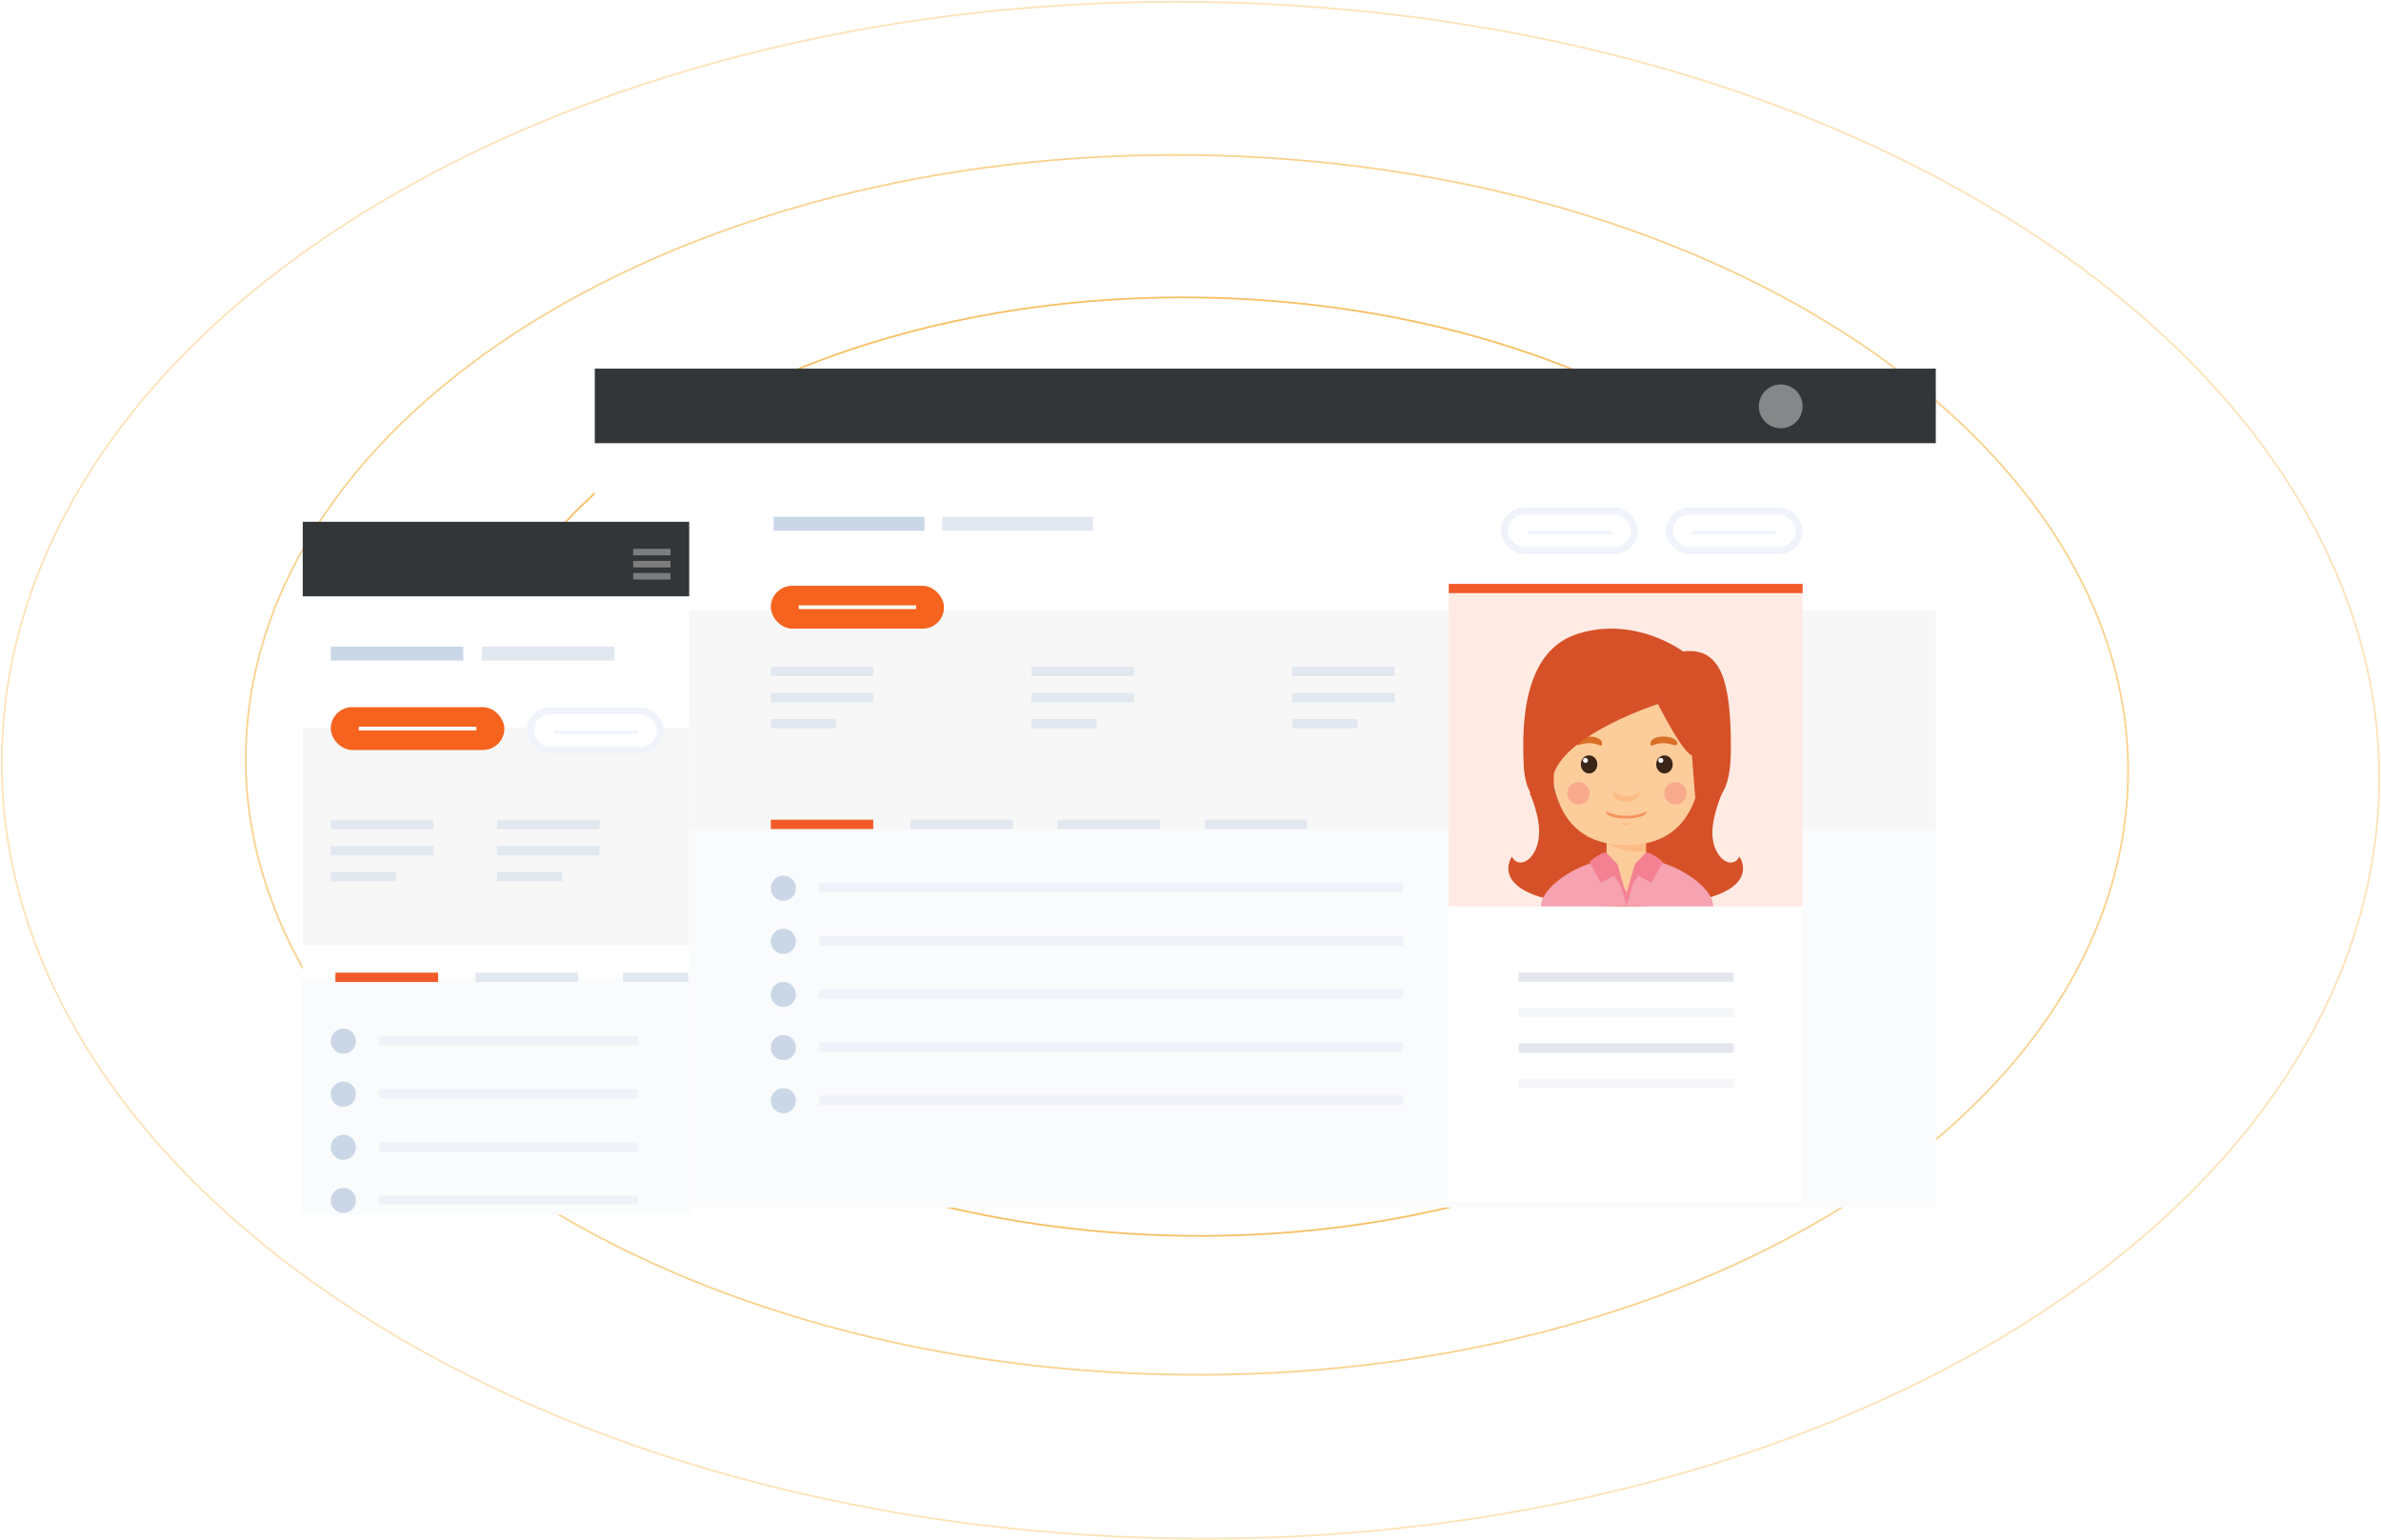 <svg width="1337" height="865" viewBox="0 0 1337 865" xmlns="http://www.w3.org/2000/svg" xmlns:xlink="http://www.w3.org/1999/xlink"><title>Group 4</title><defs><filter x="-12.9%" y="-17.5%" width="125.9%" height="141.4%" filterUnits="objectBoundingBox" id="a"><feOffset dy="15" in="SourceAlpha" result="shadowOffsetOuter1"/><feGaussianBlur stdDeviation="30" in="shadowOffsetOuter1" result="shadowBlurOuter1"/><feColorMatrix values="0 0 0 0 0.743 0 0 0 0 0.743 0 0 0 0 0.743 0 0 0 0.4 0" in="shadowBlurOuter1" result="shadowMatrixOuter1"/><feMerge><feMergeNode in="shadowMatrixOuter1"/><feMergeNode in="SourceGraphic"/></feMerge></filter><rect id="b" width="76.869" height="26.167" rx="13.083"/><rect id="c" width="76.869" height="26.167" rx="13.083"/><filter x="-44.9%" y="-21.4%" width="189.9%" height="151.9%" filterUnits="objectBoundingBox" id="d"><feOffset dy="15" in="SourceAlpha" result="shadowOffsetOuter1"/><feGaussianBlur stdDeviation="30" in="shadowOffsetOuter1" result="shadowBlurOuter1"/><feColorMatrix values="0 0 0 0 0.743 0 0 0 0 0.743 0 0 0 0 0.743 0 0 0 0.4 0" in="shadowBlurOuter1" result="shadowMatrixOuter1"/><feMerge><feMergeNode in="shadowMatrixOuter1"/><feMergeNode in="SourceGraphic"/></feMerge></filter><rect id="e" width="77.051" height="26.155" rx="13.077"/></defs><g fill="none" fill-rule="evenodd"><g stroke="#F5A623"><path d="M5.166 380.077c-40.828 236.521 223.06 451.73 589.409 480.682 366.35 28.953 696.432-139.316 737.26-375.837 40.827-236.52-223.06-451.729-589.41-480.681C376.075-24.711 45.993 143.555 5.165 380.077z" opacity=".32"/><path d="M262.553 398.487c-25.018 144.434 136.676 275.855 361.15 293.534 224.476 17.68 426.728-85.073 451.745-229.507C1100.464 318.078 938.77 186.66 714.296 168.98c-224.474-17.68-426.727 85.075-451.743 229.508z" opacity=".7"/><path d="M141.298 387.89c-32.325 187.736 176.61 358.556 466.67 381.538 290.062 22.98 551.408-110.582 583.734-298.318 32.325-187.737-176.61-358.557-466.671-381.538-290.061-22.98-551.407 110.58-583.733 298.318z" opacity=".5"/></g><g filter="url(#a)" transform="translate(334 192)"><path fill="#FFF" d="M0 0h753v471H0z"/><path fill="#FAFBFD" d="M0 255.91h753V471H0z"/><path fill="#F7F7F7" d="M0 136.067h753v122.46H0z"/><path fill="#323639" d="M0 0h753v41.867H0z"/><rect fill="#F5631E" x="98.831" y="121.937" width="97.263" height="24.073" rx="12.037"/><g transform="translate(508.798 77.977)"><use fill="#FFF" xlink:href="#b"/><rect stroke="#F0F4FA" stroke-width="4" x="2" y="2" width="72.869" height="22.167" rx="11.083"/></g><path fill="#F0F4FA" d="M523.963 91.06h47.063v2.093h-47.063z"/><g transform="translate(601.354 77.977)"><use fill="#FFF" xlink:href="#c"/><rect stroke="#F0F4FA" stroke-width="4" x="2" y="2" width="72.869" height="22.167" rx="11.083"/></g><path fill="#F0F4FA" d="M615.996 91.06h47.063v2.093h-47.063z"/><path fill="#CAD7E6" d="M100.4 83.21h84.713v7.85H100.4z"/><path fill="#E2E8F0" d="M195.048 83.21h84.713v7.85h-84.713z"/><path fill="#FFF" d="M114.519 132.927h65.888v2.093h-65.888z"/><g transform="translate(98.831 284.693)"><path fill="#EFF2F8" d="M27.192 4.187h327.869V9.42H27.192z"/><ellipse fill="#CAD7E6" cx="7.059" cy="7.065" rx="7.059" ry="7.065"/><path fill="#EFF2F8" d="M27.192 34.017h327.869v5.233H27.192z"/><ellipse fill="#CAD7E6" cx="7.059" cy="36.895" rx="7.059" ry="7.065"/><path fill="#EFF2F8" d="M27.192 63.847h327.869v5.233H27.192z"/><ellipse fill="#CAD7E6" cx="7.059" cy="66.725" rx="7.059" ry="7.065"/><path fill="#EFF2F8" d="M27.192 93.677h327.869v5.233H27.192z"/><ellipse fill="#CAD7E6" cx="7.059" cy="96.555" rx="7.059" ry="7.065"/><path fill="#EFF2F8" d="M27.192 123.507h327.869v5.233H27.192z"/><ellipse fill="#CAD7E6" cx="7.059" cy="126.385" rx="7.059" ry="7.065"/></g><ellipse fill="#D8D8D8" opacity=".5" cx="665.934" cy="21.195" rx="12.289" ry="12.298"/><path fill="#F25A29" d="M98.831 253.293h57.521v5.233H98.831z"/><path fill="#E2E8F0" d="M177.269 253.293h57.521v5.233h-57.521zM98.831 167.467h57.521v5.233H98.831zM98.831 182.12h57.521v5.233H98.831zM245.248 167.467h57.521v5.233h-57.521zM245.248 182.12h57.521v5.233h-57.521zM391.665 167.467h57.521v5.233h-57.521zM391.665 182.12h57.521v5.233h-57.521zM98.831 196.773h36.604v5.233H98.831zM245.248 196.773h36.604v5.233h-36.604zM391.665 196.773h36.604v5.233h-36.604zM259.89 253.293h57.521v5.233H259.89zM342.51 253.293h57.521v5.233H342.51z"/><g><path fill="#FFF" d="M479.515 126.123h198.708V467.86H479.515z"/><path fill="#F25A29" d="M479.515 120.89h198.708v5.233H479.515z"/><path fill="#E3E7ED" d="M518.734 339.12h120.794v5.233H518.734zM518.734 378.893h120.794v5.233H518.734z"/><path fill="#F5F6F8" d="M518.734 359.007h120.794v5.233H518.734zM518.734 398.78h120.794v5.233H518.734z"/><path fill="#FFEBE3" d="M479.515 126.123h198.708v175.84H479.515z"/><g fill-rule="nonzero"><path d="M524.91 238.307s6.748 13.939 5.081 25.748c-1.665 11.81-11.035 17.372-15.032 9.976 0 0-19.653 27.932 64.956 27.932v-76.406l-55.006 12.75z" fill="#D65128"/><path d="M634.533 234.856s-8.453 17.39-6.787 29.2c1.665 11.808 11.036 17.371 15.033 9.975 0 0 19.653 27.932-64.956 27.932v-76.406l56.71 9.3z" fill="#D65128"/><g transform="translate(525.008 170.083)"><path fill="#FDCC9B" d="M43.138 93.494h22.096v24.753H43.138z"/><path d="M43.138 96.41s9.294 5.92 22.095 4.548v-7.464H43.138v2.916z" fill="#FCBC85"/><ellipse fill="#916A50" cx="11.276" cy="55.111" rx="10.782" ry="12.304"/><ellipse fill="#916A50" cx="97.095" cy="55.111" rx="10.782" ry="12.304"/><path d="M97.052 31.61C97.052 13.487 83.794.226 54.187.226 24.577.226 11.32 13.487 11.32 31.61c0 18.124-3.093 65.863 42.867 65.863 45.958-.001 42.865-47.74 42.865-65.863z" fill="#FDCC9B"/><g transform="translate(28.564 46.616)"><ellipse fill="#3B2519" cx="4.743" cy="5.548" rx="4.64" ry="5.083"/><ellipse fill="#FFF" cx="2.72" cy="3.304" rx="1.388" ry="1.388"/></g><path d="M25.884 41.204c2.194.841 5.717-2.855 13.782.36 1.47.586 2.348-5.014-6.297-5.014-7.485 0-8.811 4.147-7.485 4.654z" fill="#D96E27"/><g transform="translate(70.66 46.616)"><ellipse fill="#3B2519" cx="4.979" cy="5.548" rx="4.64" ry="5.083"/><ellipse fill="#FFF" cx="2.956" cy="3.304" rx="1.388" ry="1.389"/></g><path d="M82.488 41.204c-2.194.841-5.717-2.855-13.783.36-1.47.586-2.347-5.014 6.298-5.014 7.485 0 8.81 4.147 7.485 4.654z" fill="#D96E27"/><path d="M54.187 70.044c-4.586 0-7.348-3.425-7.348-1.768 0 1.658 1.326 4.807 7.348 4.807 6.02 0 7.346-3.15 7.346-4.807 0-1.657-2.762 1.768-7.346 1.768zM54.187 85.285c-1.586 0-2.542-1.184-2.542-.61 0 .573.459 1.662 2.542 1.662 2.082 0 2.54-1.09 2.54-1.663s-.955.611-2.54.611z" fill="#FCBC85"/><path d="M54.187 81.062c-7.268 0-11.646-2.96-11.646-2.21s2.101 3.703 11.646 3.703c9.544 0 11.645-2.952 11.645-3.703 0-.75-4.379 2.21-11.645 2.21z" fill="#F7945E"/><ellipse fill="#F9AA8D" cx="27.341" cy="68.409" rx="6.298" ry="6.299"/><ellipse fill="#F9AA8D" cx="81.806" cy="68.409" rx="6.297" ry="6.298"/></g><path d="M579.915 274.227v27.736h-48.632c0-11.227 23.094-27.736 48.632-27.736z" fill="#F6A2B1"/><path d="M579.392 274.227v27.736h48.63c0-11.227-23.093-27.736-48.63-27.736z" fill="#F6A2B1"/><path d="M568.41 274.499l11.243 19.614c.673 0 11.243-19.614 11.243-19.614s-11.664-4.145-22.486 0z" fill="#FDCC9B"/><path d="M567.904 271.61l6.368 6.722 4.597 16.305-6.579-9.96-7.401 4.04-6.414-11.642s5.536-5.087 9.43-5.465zM590.356 271.61l-6.368 6.722-4.596 16.305 6.578-9.96 7.401 4.04 6.414-11.642s-5.536-5.087-9.429-5.465z" fill="#F38191"/><path fill="#F38191" d="M579.392 301.44v-7.106l-3.66-5.454zM579.392 301.44v-7.106l3.66-5.454z"/><path d="M611.079 158.815s-26.551-20.074-58.988-9.954c-30.843 9.622-31.495 50.437-30.5 73.444.663 15.338 6.298 22.858 16.907 22.562v-17.476c8.009-22.953 58.49-39.045 58.49-39.045s13.543 26.937 19.084 28.87l1.839 23.393c13.36 6.274 20.04-2.95 20.04-27.672 0-37.083-5.304-56.777-26.872-54.122z" fill="#D65128"/></g></g></g><g filter="url(#d)" transform="translate(170 278)"><path fill="#FFF" d="M0 0h217v388.139H0z"/><path fill="#FAFBFD" d="M0 255.795h217v133.39H0z"/><path fill="#F7F7F7" d="M0 115.605h217V238.01H0z"/><path fill="#323639" d="M0 0h217v41.848H0z"/><g transform="translate(125.797 104.096)"><use fill="#FFF" xlink:href="#e"/><rect stroke="#F0F4FA" stroke-width="4" x="2" y="2" width="73.051" height="22.155" rx="11.077"/></g><path fill="#F0F4FA" d="M140.997 117.173h47.174v2.092h-47.174z"/><path fill="#CAD7E6" d="M15.725 70.095h74.43v7.846h-74.43z"/><path fill="#E2E8F0" d="M100.638 70.095h74.43v7.846h-74.43z"/><g transform="translate(15.725 104.096)"><rect fill="#F5631E" width="97.493" height="24.063" rx="12.031"/><path fill="#FFF" d="M15.725 10.985h66.043v2.092H15.725z"/></g><g transform="translate(15.725 284.565)"><path fill="#EFF2F8" d="M27.256 4.185h145.191v5.231H27.256z"/><ellipse fill="#CAD7E6" cx="7.076" cy="7.062" rx="7.076" ry="7.062"/><path fill="#EFF2F8" d="M27.256 34.001h145.191v5.231H27.256z"/><ellipse fill="#CAD7E6" cx="7.076" cy="36.878" rx="7.076" ry="7.062"/><path fill="#EFF2F8" d="M27.256 63.818h145.191v5.231H27.256z"/><ellipse fill="#CAD7E6" cx="7.076" cy="66.695" rx="7.076" ry="7.062"/><path fill="#EFF2F8" d="M27.256 93.635h145.191v5.231H27.256z"/><ellipse fill="#CAD7E6" cx="7.076" cy="96.512" rx="7.076" ry="7.062"/></g><g fill="#7D7D7D"><path d="M185.55 28.77h20.967v3.663H185.55zM185.55 21.97h20.967v3.662H185.55zM185.55 15.17h20.967v3.662H185.55z"/></g><path fill="#F25A29" d="M18.345 253.179h57.657v5.231H18.345z"/><path fill="#E2E8F0" d="M96.969 253.179h57.657v5.231H96.969z"/><g fill="#E2E8F0"><path d="M15.725 167.391h57.657v5.231H15.725zM15.725 182.038h57.657v5.231H15.725zM15.725 196.684h36.69v5.231h-36.69z"/></g><g fill="#E2E8F0"><path d="M109.024 167.391h57.657v5.231h-57.657zM109.024 182.038h57.657v5.231h-57.657zM109.024 196.684h36.691v5.231h-36.69z"/></g><path fill="#E2E8F0" d="M179.785 253.179h36.691v5.231h-36.691z"/></g></g></svg>